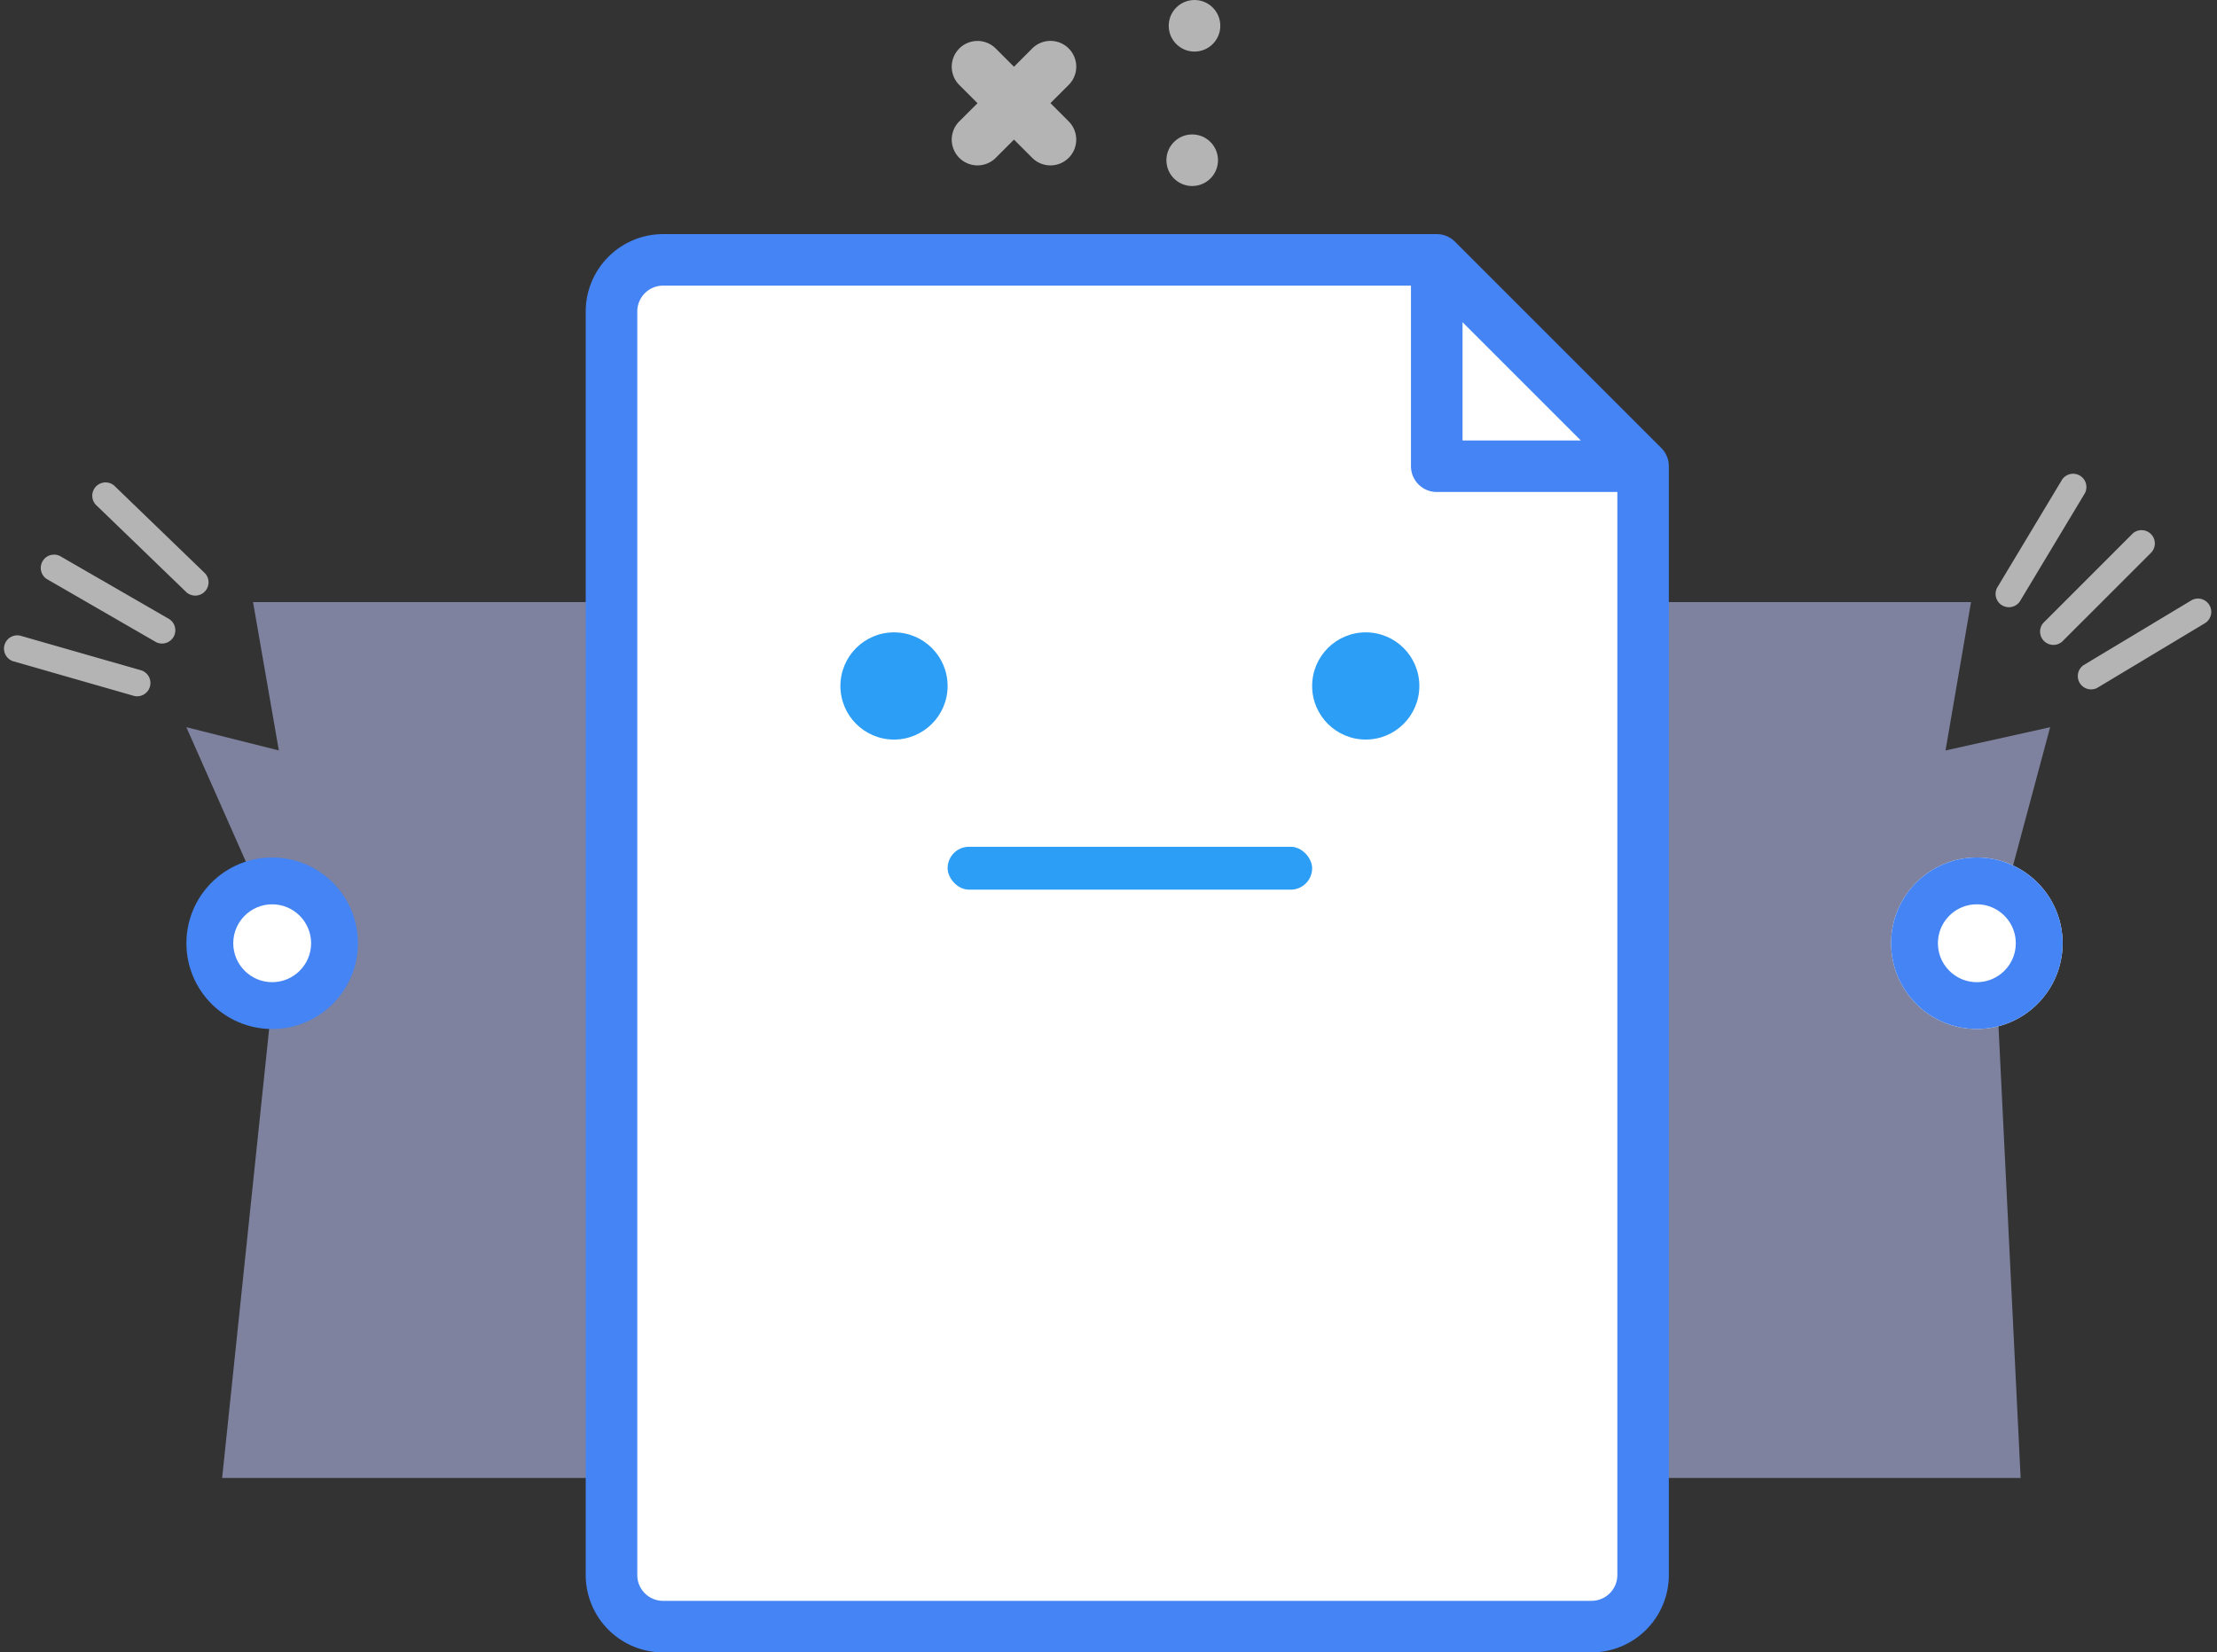 <svg xmlns="http://www.w3.org/2000/svg" width="141.991" height="105.838" viewBox="0 0 141.991 105.838">
  <rect x="0" y="0" width="141.991" height="105.838" fill="#333333" stroke="none"/>
  <g id="Group_621" data-name="Group 621" transform="translate(-13610.305 -1024.014)">
    <g id="Group_618" data-name="Group 618" transform="translate(13622.244 1062.58)">
      <path id="Path_353" data-name="Path 353" d="M13910.456,944.867h110.031l-1.633,9.5,6.7-1.488-3.59,13.386,1.7,34.7h-115.187l3.632-34.7-5.923-13.386,5.923,1.488Z" transform="translate(-13906.189 -944.867)" fill="#7E829E"></path>
      <g id="Path_358" data-name="Path 358" transform="translate(0 16.356)" fill="#fff">
        <path d="M 5.493 9.487 C 3.291 9.487 1.5 7.695 1.5 5.493 C 1.5 3.291 3.291 1.5 5.493 1.5 C 7.695 1.5 9.487 3.291 9.487 5.493 C 9.487 7.695 7.695 9.487 5.493 9.487 Z" stroke="none"></path>
        <path d="M 5.493 3 C 4.118 3 3 4.118 3 5.493 C 3 6.868 4.118 7.987 5.493 7.987 C 6.868 7.987 7.987 6.868 7.987 5.493 C 7.987 4.118 6.868 3 5.493 3 M 5.493 -2.86102294921875e-06 C 8.527 -2.86102294921875e-06 10.987 2.459 10.987 5.493 C 10.987 8.527 8.527 10.987 5.493 10.987 C 2.459 10.987 -2.86102294921875e-06 8.527 -2.86102294921875e-06 5.493 C -2.86102294921875e-06 2.459 2.459 -2.86102294921875e-06 5.493 -2.86102294921875e-06 Z" stroke="none" fill="#4484F4"></path>
      </g>
      <g id="Ellipse_87" data-name="Ellipse 87" transform="translate(109.179 16.356)" fill="#fff" stroke="#4484F4" stroke-width="3">
        <circle cx="5.493" cy="5.493" r="5.493" stroke="none"></circle>
        <circle cx="5.493" cy="5.493" r="3.993" fill="none"></circle>
      </g>
    </g>
    <path id="Path_354" data-name="Path 354" d="M13668.432,1049.117l-1.033,7.729V1132.9l4.1,2.653h60.258l2.279-3.634V1061.2l-14.178-12.927Z" transform="translate(-18.101 -7.602)" fill="#fff"></path>
    <g id="file_2_" data-name="file (2)" transform="translate(13647.818 1024.014)">
      <path id="Path_351" data-name="Path 351" d="M159.715,53.7,146.5,40.484A1.652,1.652,0,0,0,145.334,40H95.783a4.961,4.961,0,0,0-4.955,4.955v80.933a4.961,4.961,0,0,0,4.955,4.955h59.461a4.961,4.961,0,0,0,4.955-4.955V54.865A1.651,1.651,0,0,0,159.715,53.7Zm-12.73-8.059,7.575,7.575h-7.575Zm8.258,81.9H95.783a1.653,1.653,0,0,1-1.652-1.652V44.955A1.653,1.653,0,0,1,95.783,43.3h47.9V54.865a1.651,1.651,0,0,0,1.652,1.652H156.9v69.371A1.653,1.653,0,0,1,155.244,127.539Z" transform="translate(-90.828 -25.005)" fill="#4484F4"></path>
      <path id="Path_352" data-name="Path 352" d="M48.663,166.828a1.651,1.651,0,0,0-2.335,0L45.159,168l-1.168-1.168a1.651,1.651,0,0,0-2.335,2.335l1.168,1.168L41.656,171.5a1.651,1.651,0,1,0,2.335,2.335l1.168-1.168,1.168,1.168a1.651,1.651,0,0,0,2.335-2.335l-1.168-1.168,1.168-1.168A1.651,1.651,0,0,0,48.663,166.828Z" transform="translate(-17.73 -163.725)" fill="#b4b4b4"></path>
      <circle id="Ellipse_82" data-name="Ellipse 82" cx="1.652" cy="1.652" r="1.652" transform="translate(37.339 0)" fill="#b4b4b4"></circle>
      <circle id="Ellipse_83" data-name="Ellipse 83" cx="1.652" cy="1.652" r="1.652" transform="translate(37.191 8.611)" fill="#b4b4b4"></circle>
    </g>
    <g id="Group_617" data-name="Group 617" transform="translate(13664.13 1064.517)">
      <circle id="Ellipse_84" data-name="Ellipse 84" cx="3.433" cy="3.433" r="3.433" transform="translate(0)" fill="#2c9ef5"></circle>
      <circle id="Ellipse_85" data-name="Ellipse 85" cx="3.433" cy="3.433" r="3.433" transform="translate(30.213)" fill="#2c9ef5"></circle>
      <rect id="Rectangle_258" data-name="Rectangle 258" width="23.346" height="2.747" rx="1.373" transform="translate(6.867 13.733)" fill="#2c9ef5"></rect>
    </g>
    <g id="Group_619" data-name="Group 619" transform="translate(13743.369 1053.443) rotate(45)">
      <path id="Path_355" data-name="Path 355" d="M.852,0h8.1a.852.852,0,0,1,0,1.7H.852a.852.852,0,0,1,0-1.7Z" transform="translate(5.849 9.803) rotate(-90)" fill="#b4b4b4"></path>
      <path id="Path_357" data-name="Path 357" d="M.852,0h8.1a.852.852,0,0,1,0,1.7H.852a.852.852,0,0,1,0-1.7Z" transform="translate(9.377 9.877) rotate(-76)" fill="#b4b4b4"></path>
      <path id="Path_356" data-name="Path 356" d="M.852,0h8.1a.852.852,0,0,1,0,1.7H.852a.852.852,0,0,1,0-1.7Z" transform="translate(2.372 10.29) rotate(-104)" fill="#b4b4b4"></path>
    </g>
    <g id="Group_620" data-name="Group 620" transform="translate(13609.631 1065.737) rotate(-60)">
      <path id="Path_355-2" data-name="Path 355" d="M.852,0h8.1a.852.852,0,0,1,0,1.7H.852a.852.852,0,0,1,0-1.7Z" transform="translate(5.849 9.803) rotate(-90)" fill="#b4b4b4"></path>
      <path id="Path_357-2" data-name="Path 357" d="M.852,0h8.1a.852.852,0,0,1,0,1.7H.852a.852.852,0,0,1,0-1.7Z" transform="translate(9.377 9.877) rotate(-76)" fill="#b4b4b4"></path>
      <path id="Path_356-2" data-name="Path 356" d="M.852,0h8.1a.852.852,0,0,1,0,1.7H.852a.852.852,0,0,1,0-1.7Z" transform="translate(2.372 10.29) rotate(-104)" fill="#b4b4b4"></path>
    </g>
  </g>
</svg>